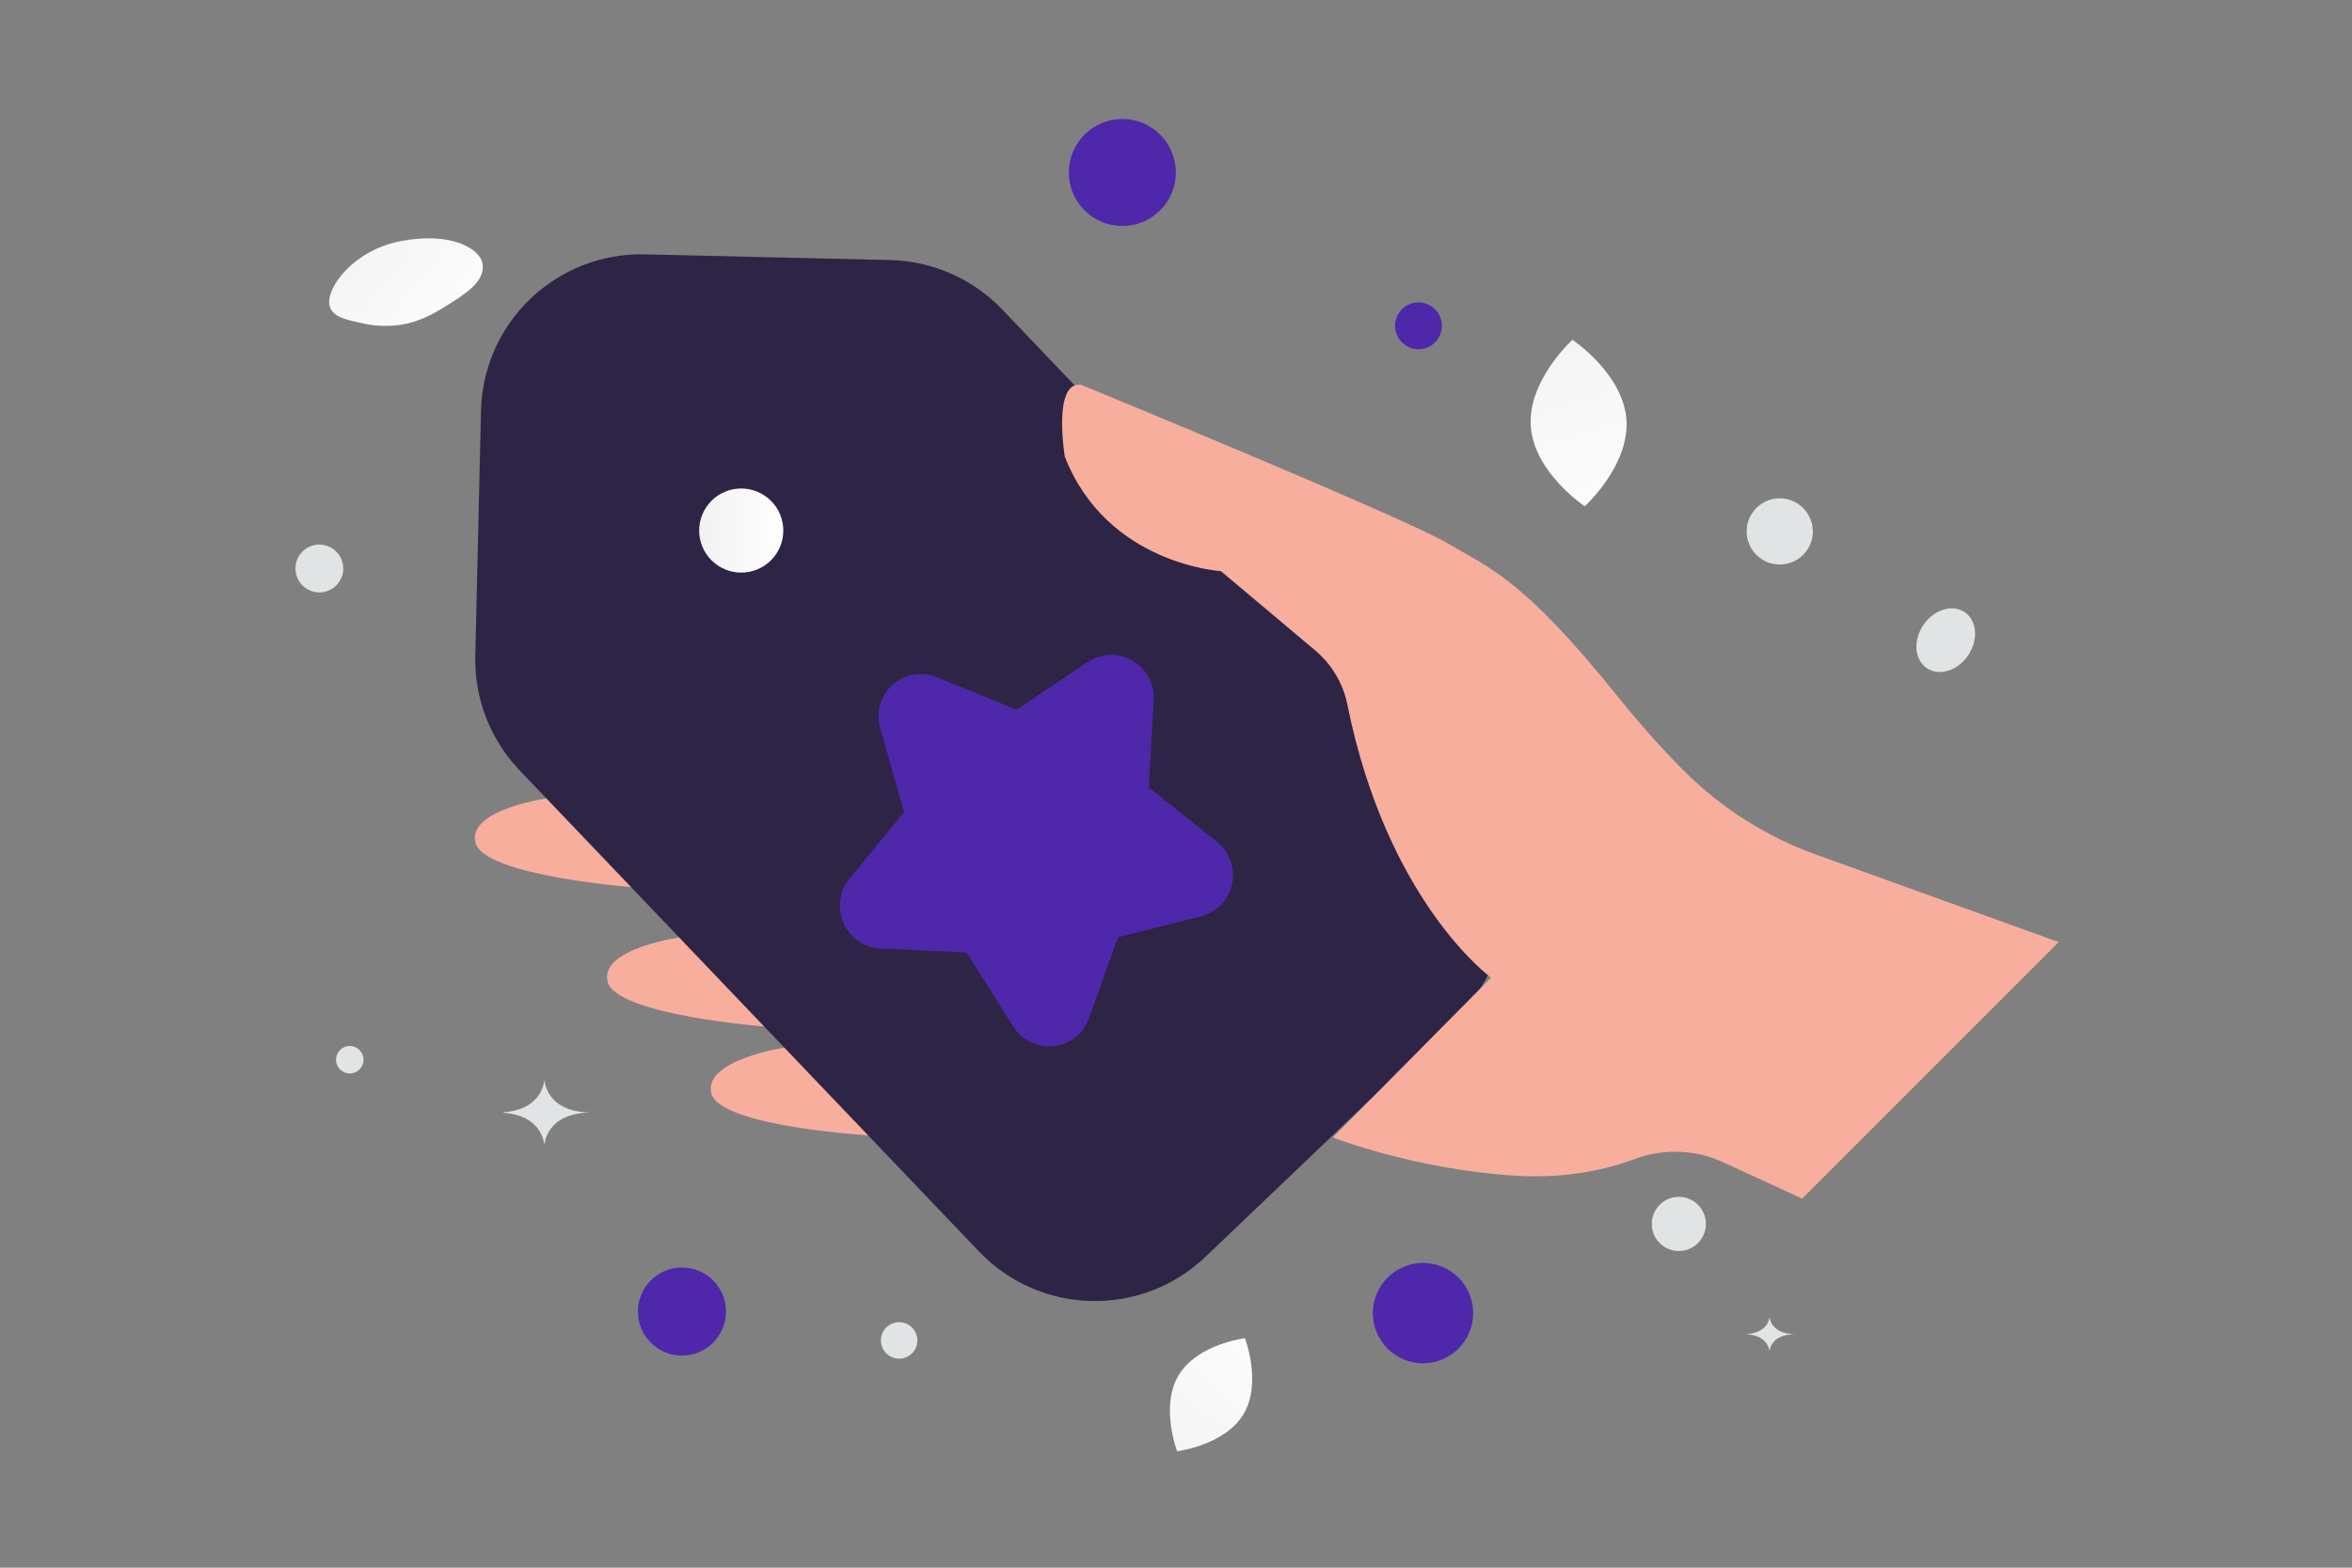 <svg width="900" height="600" viewBox="0 0 900 600" fill="none" xmlns="http://www.w3.org/2000/svg">
<rect x="0" y="0" width="900" height="600" fill="#808080" stroke="none"/>
<g clip-path="url(#clip0_1235_24884)">
<path d="M210.697 305.305C210.697 305.305 178.72 309.565 181.929 322.479C185.136 335.39 243.498 339.698 243.498 339.698L210.697 305.305ZM261.289 358.579C261.289 358.579 229.308 362.806 232.501 375.721C235.694 388.636 294.052 393.01 294.052 393.01L261.289 358.579ZM300.686 400.849C300.686 400.849 268.789 405.667 272.22 418.52C275.651 431.374 334.08 434.668 334.08 434.668L300.686 400.849Z" fill="#F8AE9D"/>
<path d="M184.651 100.899C185.463 106.372 181.182 110.519 173.113 115.597C167.043 119.415 161.567 122.972 153.54 124.258C147.923 125.159 142.542 124.664 138.071 123.6C133.227 122.447 127.069 121.618 126.076 116.833C124.712 110.26 135.06 95.837 153.21 92.313C173.149 88.445 183.859 95.549 184.651 100.899Z" fill="url(#paint0_linear_1235_24884)"/>
<path d="M622.355 160.554C623.652 178.151 606.399 193.776 606.399 193.776C606.399 193.776 587.052 180.859 585.768 163.258C584.47 145.66 601.71 130.039 601.71 130.039C601.71 130.039 621.057 142.956 622.355 160.554Z" fill="url(#paint1_linear_1235_24884)"/>
<path d="M475.826 541.25C482.986 529.303 476.367 512.164 476.367 512.164C476.367 512.164 458.143 514.405 450.991 526.359C443.831 538.305 450.442 555.437 450.442 555.437C450.442 555.437 468.666 553.196 475.826 541.25Z" fill="url(#paint2_linear_1235_24884)"/>
<path d="M412.513 54.532C406.17 63.895 408.619 76.627 417.982 82.969C427.345 89.312 440.077 86.863 446.419 77.5C452.762 68.137 450.314 55.405 440.95 49.062C431.587 42.72 418.855 45.169 412.513 54.532Z" fill="#4F27AA"/>
<path d="M244.086 501.966C244.086 511.276 251.633 518.823 260.943 518.823C270.253 518.823 277.8 511.276 277.8 501.966C277.8 492.657 270.253 485.109 260.943 485.109C251.633 485.109 244.086 492.657 244.086 501.966Z" fill="#4F27AA"/>
<path d="M563.72 502.568C563.72 513.17 555.125 521.765 544.523 521.765C533.921 521.765 525.326 513.17 525.326 502.568C525.326 491.966 533.921 483.371 544.523 483.371C555.125 483.371 563.72 491.966 563.72 502.568Z" fill="#4F27AA"/>
<path d="M550.209 129.724C547.434 133.821 541.864 134.892 537.767 132.117C533.671 129.342 532.599 123.772 535.374 119.675C538.149 115.579 543.72 114.507 547.816 117.282C551.913 120.057 552.984 125.628 550.209 129.724Z" fill="#4F27AA"/>
<path d="M624.831 394.651C624.831 401.012 619.674 406.169 613.313 406.169C606.952 406.169 601.795 401.012 601.795 394.651C601.795 388.29 606.952 383.133 613.313 383.133C619.674 383.133 624.831 388.29 624.831 394.651Z" fill="#E1E4E5"/>
<path d="M652.772 468.432C652.772 474.155 648.133 478.794 642.41 478.794C636.687 478.794 632.048 474.155 632.048 468.432C632.048 462.71 636.687 458.07 642.41 458.07C648.133 458.07 652.772 462.71 652.772 468.432Z" fill="#E1E4E5"/>
<path d="M691.506 210.496C687.583 216.287 679.71 217.801 673.92 213.879C668.13 209.956 666.615 202.083 670.538 196.293C674.46 190.502 682.333 188.988 688.124 192.911C693.914 196.833 695.428 204.706 691.506 210.496Z" fill="#E1E4E5"/>
<path d="M342.253 506.282C345.975 505.285 349.801 507.494 350.798 511.216C351.796 514.938 349.587 518.763 345.865 519.761C342.143 520.758 338.317 518.549 337.32 514.827C336.323 511.105 338.531 507.279 342.253 506.282Z" fill="#E1E4E5"/>
<path d="M139.101 405.586C139.101 408.492 136.745 410.848 133.839 410.848C130.933 410.848 128.577 408.492 128.577 405.586C128.577 402.68 130.933 400.324 133.839 400.324C136.745 400.324 139.101 402.68 139.101 405.586Z" fill="#E1E4E5"/>
<path d="M753.117 250.816C749.11 256.732 742.025 258.928 737.293 255.722C732.56 252.517 731.972 245.122 735.979 239.207C739.986 233.292 747.071 231.095 751.804 234.301C756.536 237.507 757.124 244.901 753.117 250.816Z" fill="#E1E4E5"/>
<path d="M119.84 208.748C124.723 207.44 129.741 210.337 131.049 215.219C132.357 220.102 129.46 225.12 124.578 226.428C119.695 227.736 114.677 224.839 113.369 219.957C112.061 215.074 114.958 210.056 119.84 208.748Z" fill="#E1E4E5"/>
<path d="M192.609 425.884V425.7C208.072 424.608 208.31 413.109 208.31 413.109C208.31 413.109 208.557 425.789 226.424 425.789C208.557 425.789 208.31 438.47 208.31 438.47C208.31 438.47 208.072 426.975 192.609 425.884ZM668.513 510.662V510.565C676.988 509.989 677.119 503.919 677.119 503.919C677.119 503.919 677.254 510.612 687.048 510.612C677.254 510.612 677.119 517.306 677.119 517.306C677.119 517.306 676.988 511.238 668.513 510.662Z" fill="#E1E4E5"/>
<path fill-rule="evenodd" clip-rule="evenodd" d="M198.19 251.46L200.369 157.626C200.946 132.761 221.55 113.092 246.394 113.669L340.227 115.848C352.167 116.125 363.484 121.141 371.741 129.768L547.525 313.909C564.686 331.886 564.024 360.367 546.048 377.528L450.036 469.182C432.06 486.343 403.578 485.681 386.418 467.705L210.633 283.564C202.395 274.934 197.919 263.387 198.19 251.46Z" fill="#2E2445" stroke="#2E2445" stroke-width="32.644" stroke-linecap="round" stroke-linejoin="round"/>
<path d="M279.354 198.774C279.916 198.211 280.584 197.765 281.318 197.461C282.053 197.157 282.84 197 283.636 197C284.431 197 285.218 197.157 285.953 197.461C286.688 197.765 287.355 198.211 287.917 198.773C288.48 199.336 288.926 200.003 289.23 200.738C289.534 201.472 289.691 202.26 289.691 203.055C289.691 203.85 289.535 204.638 289.23 205.372C288.926 206.107 288.48 206.774 287.918 207.337C286.782 208.472 285.242 209.111 283.636 209.111C282.03 209.111 280.49 208.473 279.354 207.337C278.219 206.202 277.581 204.662 277.581 203.056C277.58 201.45 278.218 199.909 279.354 198.774" stroke="url(#paint3_linear_1235_24884)" stroke-width="20.088" stroke-linecap="round" stroke-linejoin="round"/>
<path fill-rule="evenodd" clip-rule="evenodd" d="M460.923 328.042C462.212 329.05 463.195 330.397 463.763 331.932C464.33 333.467 464.459 335.13 464.136 336.734C463.816 338.329 463.053 339.8 461.933 340.979C460.813 342.159 459.383 342.997 457.807 343.399L422.104 352.382L409.541 387.322C408.986 388.839 408.015 390.169 406.739 391.16C405.463 392.151 403.934 392.762 402.327 392.925C399.051 393.255 395.858 391.687 394.085 388.878L374.169 357.19L337.266 355.518C333.956 355.356 331.007 353.327 329.647 350.277C328.288 347.226 328.751 343.677 330.844 341.107L354.273 312.547L344.025 276.551C343.121 273.354 344.09 269.932 346.526 267.716C347.722 266.63 349.199 265.902 350.788 265.615C352.378 265.329 354.017 265.496 355.516 266.097L389.89 280.135L420.441 259.592C421.793 258.685 423.374 258.179 425.001 258.132C426.628 258.086 428.235 258.501 429.637 259.329C431.048 260.161 432.2 261.369 432.963 262.819C433.726 264.268 434.071 265.902 433.958 267.536L431.82 304.758L460.923 328.042Z" fill="#4F27AA" stroke="#4F27AA" stroke-width="15.066" stroke-linecap="round" stroke-linejoin="round"/>
<path d="M787.77 360.555L689.58 458.745L659.363 444.82C648.66 439.889 636.471 439.506 625.482 443.618C615.133 447.491 599.682 451.182 579.926 449.979C541.476 447.637 510.016 435.339 510.016 435.339L570.567 374.186C570.567 374.186 530.832 345.404 515.578 269.662C513.944 261.555 509.573 254.238 503.232 248.905L467.182 218.589C467.182 218.589 423.513 216.025 407.445 174.739C407.445 174.739 402.701 145.88 413.635 147.246C413.635 147.246 537.348 198.116 553.643 207.78C569.938 217.443 582.52 221.18 618.889 266.394C628.52 278.364 637.102 287.79 644.523 295.182C658.762 309.361 675.94 320.242 694.844 327.056L787.77 360.555Z" fill="#F8AE9D"/>
</g>
<defs>
<linearGradient id="paint0_linear_1235_24884" x1="189.366" y1="136.792" x2="104.046" y2="65.828" gradientUnits="userSpaceOnUse">
<stop stop-color="white"/>
<stop offset="1" stop-color="#EEEEEE"/>
</linearGradient>
<linearGradient id="paint1_linear_1235_24884" x1="622.102" y1="225.997" x2="575.79" y2="66.344" gradientUnits="userSpaceOnUse">
<stop stop-color="white"/>
<stop offset="1" stop-color="#EEEEEE"/>
</linearGradient>
<linearGradient id="paint2_linear_1235_24884" x1="498.874" y1="495.02" x2="409.561" y2="591.145" gradientUnits="userSpaceOnUse">
<stop stop-color="white"/>
<stop offset="1" stop-color="#EEEEEE"/>
</linearGradient>
<linearGradient id="paint3_linear_1235_24884" x1="300.948" y1="202.708" x2="257.719" y2="203.211" gradientUnits="userSpaceOnUse">
<stop stop-color="white"/>
<stop offset="1" stop-color="#EEEEEE"/>
</linearGradient>
<clipPath id="clip0_1235_24884">
<rect width="900" height="600" fill="white"/>
</clipPath>
</defs>
</svg>
